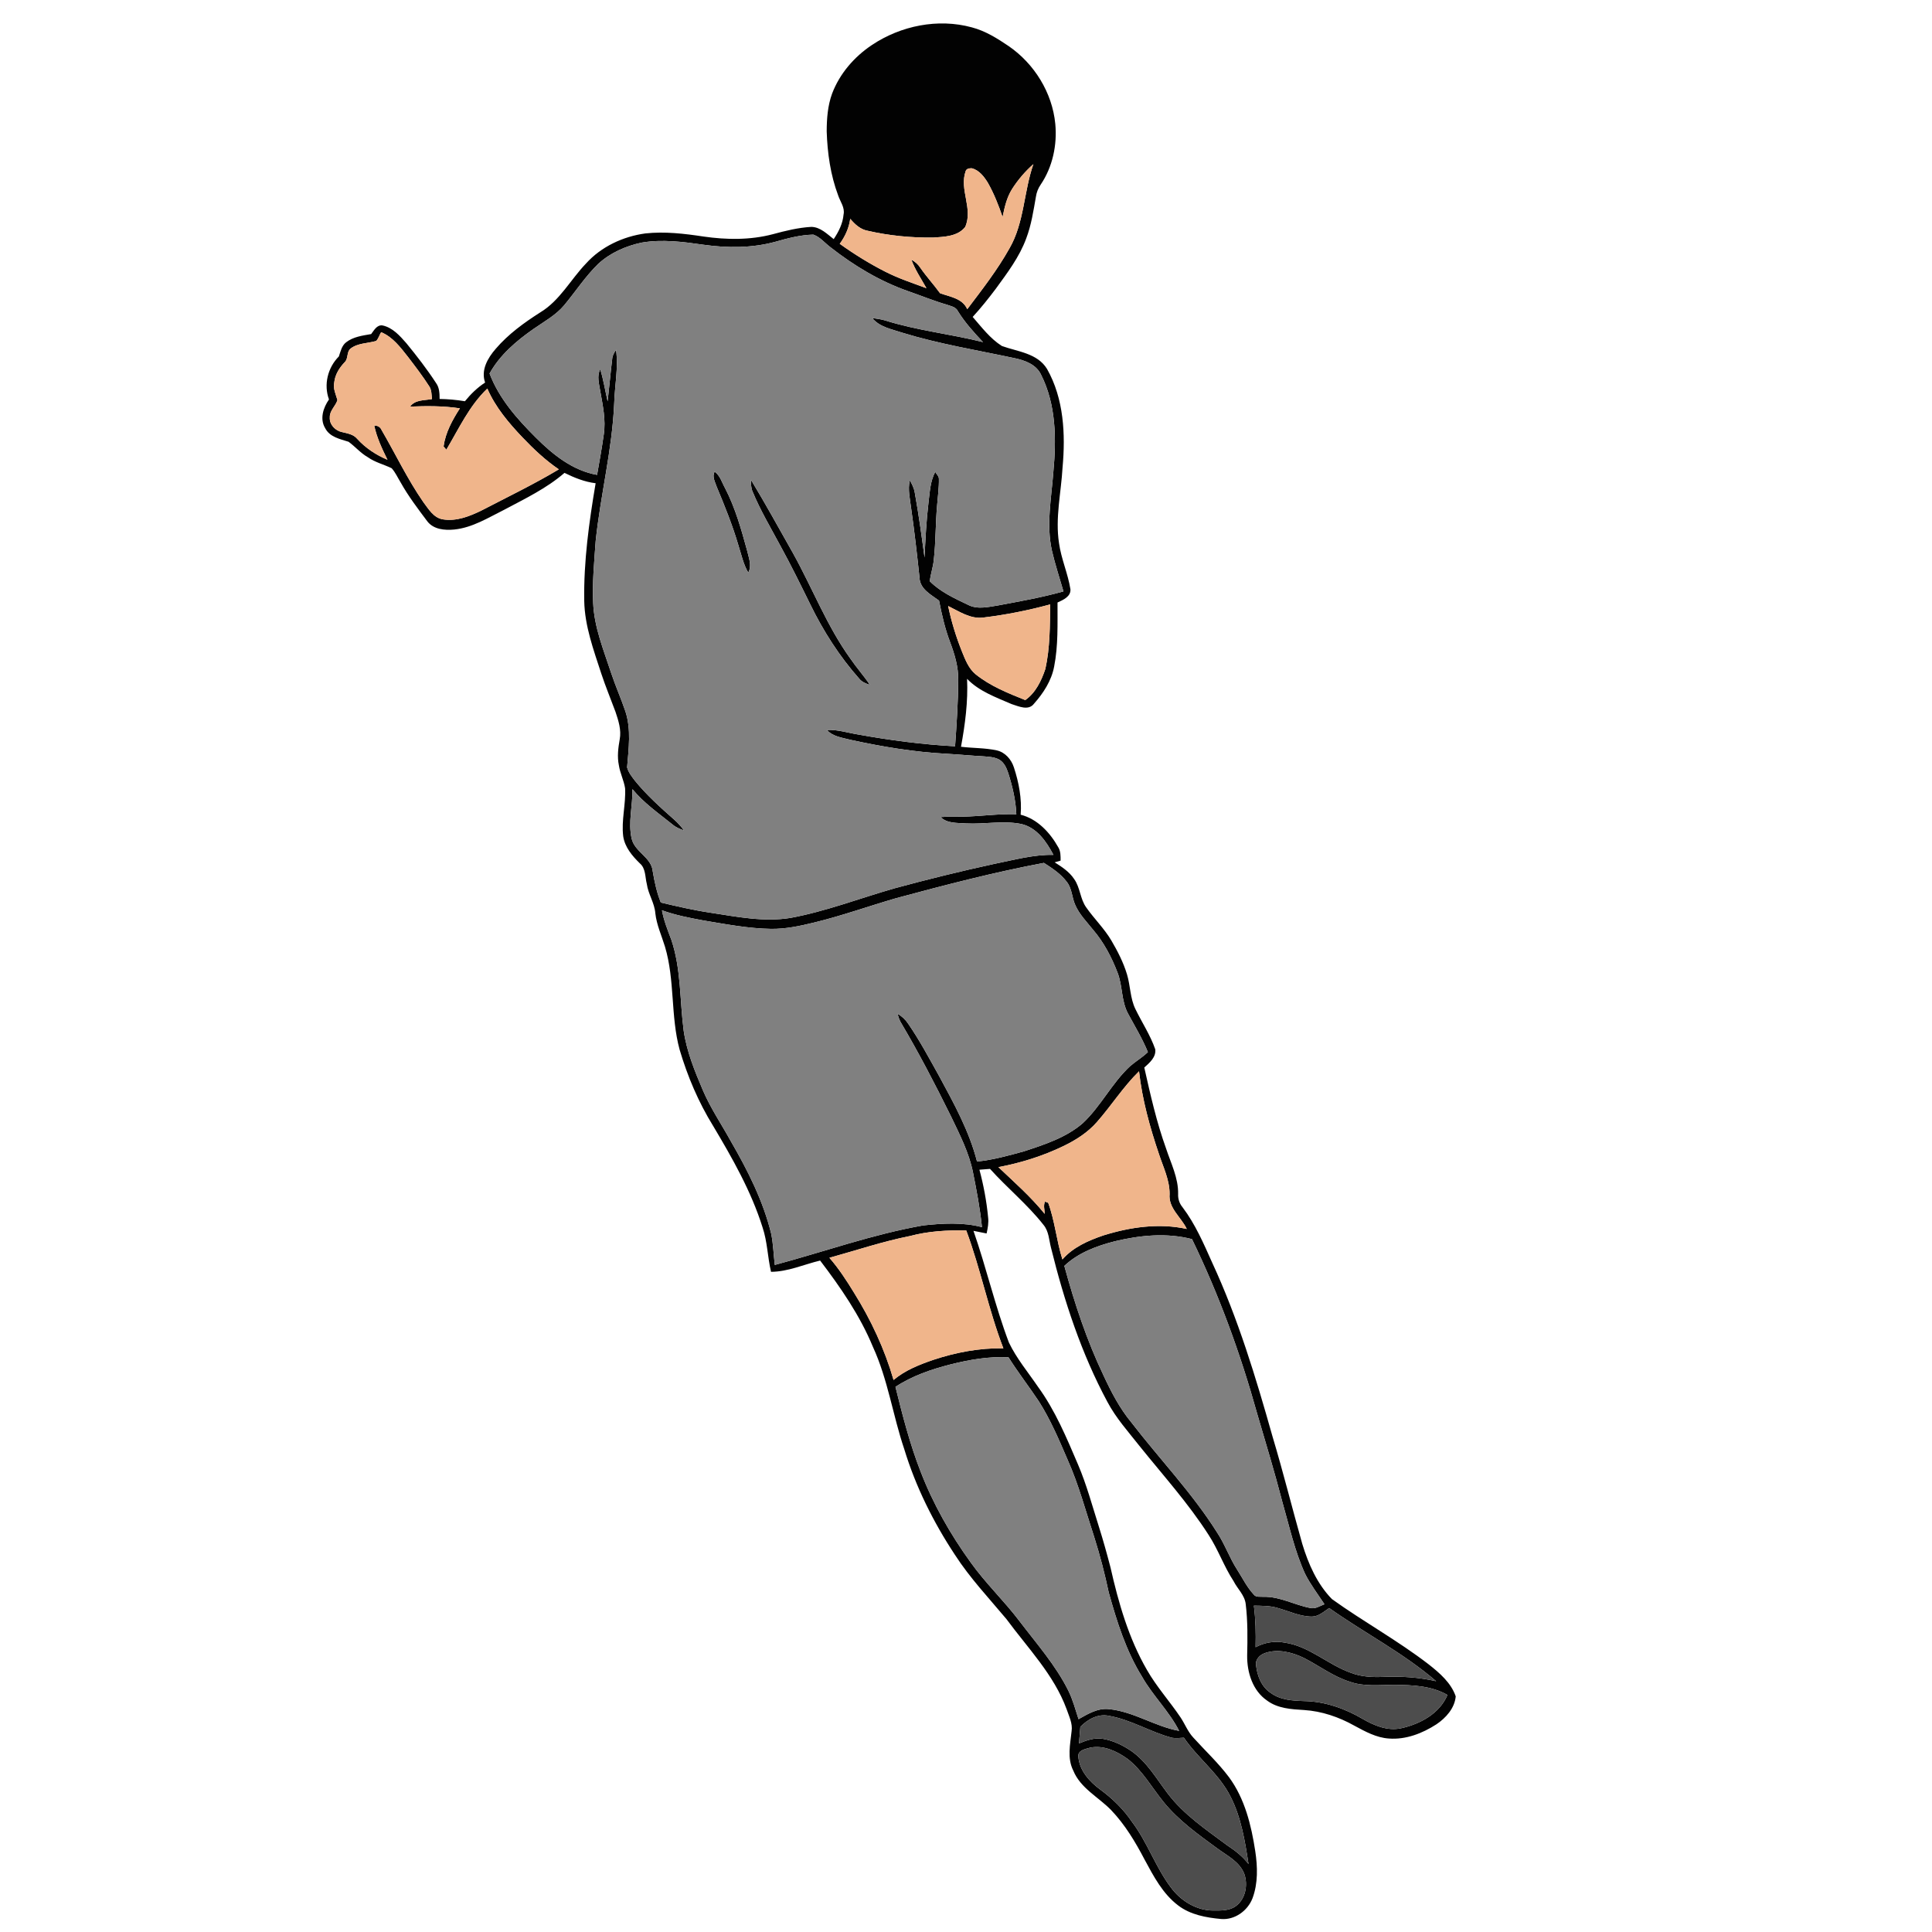 <?xml version="1.0" encoding="UTF-8" ?>
<!DOCTYPE svg PUBLIC "-//W3C//DTD SVG 1.1//EN" "http://www.w3.org/Graphics/SVG/1.1/DTD/svg11.dtd">
<svg width="1000pt" height="1000pt" viewBox="0 0 1000 1000" version="1.1" xmlns="http://www.w3.org/2000/svg">
	<g id="#020202ff">
		<path fill="#020202" opacity="1.00"
			d=" M 451.31 23.29 C 466.26 13.29 485.53 9.39 503.01 14.16 C 510.02 15.99 516.21 19.88 522.14 23.90 C 535.38 33.03 544.64 47.97 546.21 64.05 C 547.26 75.00 544.84 86.45 538.62 95.61 C 537.33 97.49 536.50 99.63 536.18 101.89 C 534.91 109.12 533.81 116.44 531.20 123.34 C 527.67 133.00 521.39 141.26 515.40 149.49 C 511.63 154.51 507.70 159.42 503.46 164.04 C 508.11 169.39 512.52 175.25 518.58 179.09 C 526.74 182.03 536.98 182.81 541.95 190.98 C 550.66 206.36 551.55 224.81 549.97 242.05 C 549.23 255.05 546.13 268.06 548.14 281.09 C 549.26 289.25 552.76 296.86 554.05 304.98 C 554.35 308.78 550.25 310.55 547.37 311.85 C 547.33 322.93 547.78 334.12 545.62 345.04 C 544.24 352.33 540.05 358.76 535.20 364.23 C 532.35 368.05 527.21 365.57 523.57 364.42 C 515.50 360.91 506.79 357.84 500.56 351.36 C 501.09 363.13 499.55 374.95 497.41 386.52 C 503.56 387.27 509.83 387.08 515.90 388.39 C 520.24 389.36 523.44 393.04 524.78 397.16 C 527.37 405.03 528.95 413.37 528.29 421.69 C 536.91 423.87 543.42 430.86 547.65 438.37 C 549.03 440.48 548.97 443.04 548.97 445.46 C 548.20 445.68 546.67 446.12 545.90 446.34 C 549.63 448.70 553.46 451.20 555.95 454.95 C 559.15 459.38 559.04 465.30 562.26 469.73 C 566.36 475.57 571.56 480.59 575.21 486.76 C 578.48 492.33 581.48 498.15 583.34 504.36 C 585.13 510.26 584.93 516.70 587.70 522.32 C 591.07 529.26 595.40 535.77 597.95 543.09 C 598.49 547.16 595.00 550.11 592.28 552.55 C 595.45 566.64 598.63 580.79 603.54 594.42 C 606.07 602.13 609.94 609.67 609.80 617.99 C 609.67 620.51 610.47 622.96 612.10 624.90 C 618.69 633.60 623.01 643.69 627.44 653.58 C 640.81 682.46 650.04 712.99 658.66 743.56 C 664.19 761.95 668.81 780.61 674.05 799.09 C 677.19 809.47 681.74 819.84 689.40 827.68 C 705.76 839.44 723.54 849.17 739.52 861.50 C 745.17 865.96 751.07 871.02 753.48 878.03 C 752.96 884.15 748.38 889.22 743.46 892.52 C 736.22 897.20 727.65 900.53 718.90 899.86 C 712.39 899.44 706.56 896.20 700.95 893.17 C 693.00 888.72 684.13 885.69 675.01 885.11 C 668.42 884.73 661.31 884.31 655.82 880.20 C 648.38 875.11 645.43 865.63 645.53 856.97 C 645.74 848.06 645.85 839.11 644.78 830.25 C 644.26 825.63 640.50 822.38 638.50 818.39 C 633.50 810.77 630.54 802.06 625.56 794.45 C 615.04 778.02 601.91 763.52 589.73 748.34 C 583.95 741.01 577.64 734.00 573.24 725.71 C 559.76 700.67 550.83 673.47 544.03 645.95 C 542.95 641.88 542.92 637.30 540.08 633.95 C 531.82 623.43 521.37 614.94 512.44 605.02 C 510.61 605.17 508.78 605.31 506.95 605.44 C 509.11 613.51 510.65 621.75 511.44 630.06 C 511.81 632.89 511.27 635.69 510.66 638.44 C 508.38 638.01 506.13 637.56 503.87 637.08 C 510.53 656.17 515.04 675.96 522.20 694.88 C 526.16 703.15 532.12 710.25 537.26 717.80 C 546.20 730.07 552.06 744.18 557.99 758.06 C 562.44 768.49 565.37 779.47 568.80 790.26 C 570.99 797.21 572.95 804.23 574.79 811.29 C 578.92 829.61 584.19 848.00 593.66 864.35 C 598.65 873.10 605.46 880.62 611.07 888.96 C 613.34 892.37 614.80 896.31 617.63 899.34 C 623.81 906.17 630.59 912.49 636.13 919.88 C 644.32 931.00 647.67 944.74 649.72 958.17 C 650.94 966.24 651.19 974.74 648.31 982.51 C 645.82 989.00 639.11 993.88 632.02 993.27 C 624.25 992.55 616.12 991.09 609.78 986.22 C 601.84 980.21 597.11 971.17 592.48 962.59 C 587.69 953.43 582.31 944.43 575.14 936.92 C 568.57 930.14 559.25 925.61 555.52 916.44 C 552.28 910.06 553.95 902.84 554.65 896.10 C 555.28 892.07 553.32 888.37 552.08 884.67 C 545.54 866.86 531.98 853.04 520.92 838.02 C 511.80 827.12 501.99 816.73 494.26 804.75 C 483.08 787.84 473.97 769.51 468.05 750.10 C 462.13 732.60 459.58 714.01 451.82 697.13 C 445.12 680.91 435.08 666.35 424.50 652.46 C 416.06 654.48 407.87 658.25 399.08 658.29 C 397.29 650.64 397.20 642.66 394.67 635.20 C 388.81 616.56 379.08 599.50 369.13 582.80 C 361.54 570.53 355.86 557.12 351.77 543.31 C 347.03 525.87 349.39 507.31 344.18 489.95 C 342.43 484.24 339.89 478.75 339.20 472.76 C 338.81 467.38 335.53 462.84 334.79 457.55 C 333.85 453.92 334.29 449.49 331.16 446.85 C 327.22 443.00 323.40 438.49 322.57 432.85 C 321.55 424.57 323.98 416.32 323.55 408.03 C 322.92 403.93 320.93 400.18 320.32 396.07 C 319.40 391.63 319.98 387.10 320.76 382.70 C 321.68 377.83 320.11 372.98 318.57 368.42 C 316.14 361.83 313.43 355.34 311.23 348.67 C 307.25 336.41 302.64 324.06 302.40 311.00 C 302.07 290.56 304.90 270.23 308.30 250.12 C 302.61 249.44 297.27 247.27 292.18 244.76 C 282.90 252.80 271.73 258.12 260.98 263.85 C 252.67 267.98 244.48 273.16 235.04 274.09 C 230.17 274.56 224.39 274.04 221.18 269.84 C 216.29 263.32 211.33 256.80 207.35 249.67 C 205.84 247.22 204.66 244.51 202.73 242.36 C 198.65 240.38 194.11 239.31 190.37 236.64 C 186.63 234.52 183.86 231.16 180.42 228.66 C 175.99 227.24 170.65 226.22 168.32 221.63 C 165.39 216.83 167.32 211.02 170.28 206.76 C 167.45 199.06 169.65 190.25 175.39 184.50 C 176.28 181.93 176.86 178.96 179.13 177.19 C 182.82 174.30 187.63 173.70 192.11 172.92 C 193.62 170.99 195.04 168.04 197.98 168.44 C 203.21 169.54 206.96 173.79 210.33 177.64 C 215.77 184.28 221.03 191.09 225.72 198.28 C 227.46 200.67 227.53 203.66 227.54 206.50 C 231.93 206.57 236.31 206.96 240.64 207.68 C 243.64 203.98 247.08 200.62 251.09 198.01 C 248.80 191.58 252.45 185.28 256.58 180.55 C 263.08 172.95 271.26 167.04 279.64 161.69 C 289.78 155.59 295.33 144.71 303.34 136.37 C 311.20 127.65 322.49 122.40 334.03 120.82 C 344.08 119.73 354.21 120.92 364.16 122.43 C 376.04 124.14 388.35 124.31 400.03 121.22 C 406.56 119.45 413.20 117.81 419.98 117.43 C 424.63 117.54 428.08 121.10 431.52 123.77 C 434.08 119.95 436.23 115.71 436.62 111.06 C 437.42 107.44 434.89 104.38 433.82 101.12 C 429.86 90.57 428.26 79.24 427.90 68.01 C 427.92 61.43 428.41 54.71 430.68 48.48 C 434.60 38.13 442.14 29.40 451.31 23.29 M 523.84 97.85 C 521.09 102.21 519.94 107.33 518.94 112.32 C 516.85 106.26 514.51 100.24 511.34 94.65 C 509.38 91.45 506.82 88.07 503.01 87.09 C 501.78 87.08 500.19 87.24 499.81 88.64 C 496.44 98.12 503.79 108.10 499.58 117.47 C 495.72 122.42 488.70 122.58 482.96 122.97 C 471.62 123.10 460.19 121.99 449.13 119.45 C 445.34 118.77 442.46 116.10 440.08 113.25 C 439.45 117.98 437.45 122.37 434.65 126.20 C 442.18 131.60 450.08 136.49 458.35 140.69 C 465.14 144.15 472.40 146.52 479.53 149.17 C 476.81 144.32 473.65 139.66 471.72 134.41 C 473.59 135.40 475.20 136.80 476.35 138.59 C 479.50 143.18 483.30 147.26 486.56 151.77 C 491.70 153.64 498.15 154.38 500.65 160.03 C 508.36 149.86 516.24 139.73 522.49 128.56 C 530.22 115.22 529.85 99.25 534.88 84.95 C 530.62 88.71 526.90 93.07 523.84 97.85 M 401.28 125.16 C 389.25 128.44 376.56 128.42 364.28 126.70 C 353.69 125.18 342.83 123.75 332.18 125.57 C 323.93 127.30 315.88 130.84 309.63 136.59 C 302.99 143.07 297.91 150.90 292.01 158.01 C 287.66 163.18 281.65 166.44 276.18 170.24 C 267.28 176.45 258.73 183.71 253.40 193.33 C 258.31 206.32 267.68 216.87 277.38 226.53 C 286.17 235.32 296.45 243.58 309.04 245.79 C 310.27 238.86 311.52 231.93 312.50 224.95 C 313.66 217.42 311.99 209.86 310.69 202.46 C 310.10 198.71 308.82 194.70 310.68 191.10 C 312.36 196.54 313.21 202.18 314.51 207.72 C 315.35 200.45 315.98 193.15 316.86 185.89 C 316.94 184.08 317.87 182.52 318.87 181.07 C 320.13 190.36 318.16 199.68 317.90 208.98 C 316.84 232.88 310.84 256.16 308.34 279.88 C 307.58 290.56 306.54 301.28 307.02 311.99 C 307.53 324.68 312.46 336.52 316.36 348.43 C 318.57 355.08 321.43 361.49 323.68 368.12 C 326.81 377.53 325.36 387.55 324.59 397.21 C 325.30 399.87 327.11 402.09 328.76 404.25 C 334.73 411.57 341.78 417.90 348.85 424.14 C 350.79 425.83 352.50 427.76 354.04 429.82 C 351.94 429.09 349.85 428.27 348.16 426.81 C 340.96 421.01 333.25 415.68 327.35 408.47 C 327.53 417.02 325.01 425.70 326.96 434.14 C 328.63 441.07 337.19 443.71 337.86 451.00 C 338.78 456.49 339.96 461.96 342.04 467.15 C 350.69 469.19 359.36 471.20 368.17 472.49 C 381.66 474.55 395.42 477.32 409.07 475.12 C 427.50 471.72 445.03 464.93 462.99 459.79 C 480.05 455.17 497.22 450.92 514.50 447.18 C 524.66 445.14 534.80 442.30 545.25 442.47 C 541.61 435.60 536.72 428.38 528.64 426.50 C 519.20 424.59 509.54 426.72 500.00 426.20 C 495.53 425.87 490.30 426.32 486.83 422.92 C 490.54 422.60 494.27 422.82 498.00 422.71 C 507.36 422.55 516.67 421.14 526.05 421.44 C 525.74 414.16 524.04 407.04 521.86 400.12 C 520.94 397.38 519.63 394.45 516.95 393.04 C 514.51 391.80 511.71 391.69 509.04 391.48 C 502.67 391.14 496.32 390.49 489.96 390.15 C 473.15 389.28 456.50 386.48 440.08 382.90 C 435.86 381.78 431.07 381.29 428.00 377.82 C 433.48 377.55 438.73 379.29 444.08 380.16 C 460.70 383.16 477.48 385.36 494.34 386.28 C 495.15 374.87 495.93 363.44 495.97 352.00 C 496.11 345.21 494.11 338.60 491.74 332.31 C 489.12 325.38 487.46 318.13 486.05 310.87 C 481.90 307.81 476.15 304.91 475.94 299.03 C 474.68 287.02 473.31 275.02 471.60 263.07 C 471.03 258.28 469.78 253.42 470.91 248.61 C 472.10 250.63 473.16 252.77 473.51 255.11 C 475.52 266.21 477.03 277.39 478.54 288.56 C 478.99 279.04 479.47 269.52 480.59 260.06 C 481.28 254.71 481.46 249.11 484.07 244.25 C 484.67 245.44 486.00 246.42 485.97 247.87 C 486.07 252.28 485.42 256.67 485.09 261.07 C 484.18 270.65 484.42 280.32 483.32 289.89 C 482.97 293.61 481.65 297.16 481.27 300.87 C 486.75 306.38 494.05 309.71 500.99 313.03 C 505.87 315.58 511.40 314.19 516.52 313.38 C 527.89 311.24 539.30 309.25 550.44 306.10 C 548.42 299.09 546.12 292.17 544.48 285.07 C 541.45 271.55 544.21 257.75 545.22 244.17 C 546.79 227.36 546.67 209.47 538.90 194.06 C 536.41 188.58 530.34 186.45 524.87 185.33 C 505.53 181.21 485.96 178.03 467.03 172.21 C 461.59 170.37 455.28 169.35 451.47 164.62 C 453.68 164.90 455.91 165.22 458.07 165.84 C 474.63 171.07 491.99 172.86 508.81 177.07 C 504.08 172.07 499.43 166.92 495.79 161.05 C 494.75 158.83 492.17 158.46 490.11 157.71 C 483.32 155.74 476.78 153.04 470.11 150.73 C 455.50 145.62 442.06 137.55 429.92 128.03 C 426.96 125.83 424.53 122.69 420.98 121.44 C 414.26 121.59 407.71 123.33 401.28 125.16 M 197.28 171.94 C 196.35 173.41 195.94 175.26 194.68 176.49 C 190.28 177.77 185.21 177.51 181.43 180.45 C 179.35 182.19 180.35 185.51 178.49 187.40 C 175.70 190.28 173.44 193.83 173.01 197.90 C 172.31 201.09 173.80 204.08 174.66 207.07 C 173.73 210.19 170.59 212.50 170.71 216.00 C 170.43 219.77 173.56 222.96 177.10 223.66 C 179.88 224.34 182.97 224.79 184.89 227.15 C 189.22 231.90 194.65 235.50 200.55 237.97 C 197.76 232.30 195.03 226.52 193.71 220.31 C 195.43 220.20 196.84 220.99 197.52 222.60 C 204.74 235.00 210.92 248.06 219.11 259.88 C 221.83 263.45 224.39 268.05 229.26 268.82 C 236.24 269.96 243.12 267.22 249.28 264.20 C 262.67 257.25 276.27 250.69 289.24 242.94 C 282.34 238.25 276.26 232.51 270.52 226.49 C 263.33 218.93 256.43 210.79 252.24 201.13 C 242.91 210.02 237.52 221.87 231.03 232.77 C 230.67 232.35 229.95 231.50 229.59 231.08 C 230.58 223.88 234.16 217.39 238.03 211.36 C 229.49 210.05 220.87 210.10 212.26 210.45 C 214.85 206.80 219.69 207.30 223.59 206.55 C 223.32 204.31 223.47 201.88 222.15 199.93 C 218.78 194.68 214.98 189.71 211.19 184.76 C 207.28 179.80 203.31 174.43 197.28 171.94 M 509.04 319.63 C 502.34 320.56 496.49 316.47 490.76 313.68 C 492.42 321.70 494.84 329.54 497.87 337.14 C 499.61 341.42 501.33 346.01 505.01 349.03 C 512.60 355.14 521.73 358.76 530.67 362.36 C 536.04 358.62 539.04 352.30 541.07 346.26 C 543.51 335.31 543.42 324.00 543.58 312.84 C 532.25 315.92 520.69 318.23 509.04 319.63 M 463.91 464.88 C 449.64 469.01 435.64 474.07 421.19 477.55 C 413.94 479.33 406.56 480.88 399.06 480.78 C 387.28 480.60 375.68 478.35 364.10 476.43 C 356.86 475.08 349.57 473.70 342.63 471.16 C 343.57 476.46 345.60 481.44 347.49 486.45 C 352.60 501.60 351.81 517.80 353.87 533.47 C 355.43 544.20 359.55 554.32 363.77 564.23 C 367.74 573.56 373.48 581.96 378.35 590.82 C 387.09 605.92 395.09 621.73 399.22 638.78 C 400.25 644.03 400.41 649.41 401.03 654.72 C 426.63 647.87 451.69 638.86 477.84 634.27 C 487.92 633.18 498.35 632.55 508.25 635.17 C 507.31 625.66 505.49 616.26 503.63 606.90 C 501.58 596.57 496.69 587.17 492.20 577.75 C 484.03 561.20 475.50 544.80 466.09 528.91 C 465.36 527.58 464.97 526.11 464.53 524.69 C 466.78 525.96 468.70 527.75 470.11 529.92 C 476.03 538.52 480.94 547.76 486.03 556.86 C 493.72 571.08 501.68 585.44 505.71 601.21 C 513.99 600.38 522.06 598.12 530.06 595.91 C 540.69 592.42 551.76 588.83 560.39 581.41 C 569.79 572.63 575.48 560.64 584.91 551.87 C 587.87 549.29 591.32 547.32 594.14 544.56 C 591.34 537.70 587.50 531.34 583.98 524.84 C 580.31 518.24 581.13 510.33 578.43 503.41 C 575.37 495.45 571.36 487.76 565.78 481.26 C 562.51 477.15 558.68 473.33 556.56 468.44 C 554.81 464.62 554.91 460.09 552.32 456.65 C 549.19 452.40 544.71 449.42 540.32 446.63 C 514.58 451.46 489.19 458.07 463.91 464.88 M 567.76 580.77 C 563.01 586.20 556.82 590.14 550.36 593.24 C 539.72 598.38 528.35 601.93 516.76 604.11 C 525.01 611.91 533.58 619.46 540.74 628.31 C 540.71 626.20 539.93 623.94 540.90 621.95 C 541.31 622.10 542.13 622.41 542.54 622.57 C 546.03 632.03 546.86 642.26 549.91 651.88 C 555.41 645.54 563.34 642.09 571.12 639.44 C 584.97 635.12 599.95 632.95 614.27 636.11 C 611.41 630.02 604.69 625.40 605.38 618.03 C 605.42 610.73 602.07 604.10 599.86 597.30 C 595.15 583.40 591.19 569.13 589.56 554.50 C 581.40 562.49 575.29 572.23 567.76 580.77 M 471.02 639.76 C 456.87 642.58 443.18 647.19 429.30 651.03 C 434.14 656.57 438.16 662.77 442.00 669.04 C 450.80 683.12 457.89 698.30 462.51 714.27 C 468.45 709.26 475.79 706.36 483.06 703.86 C 494.74 700.00 507.00 697.64 519.34 697.89 C 511.67 677.97 507.58 656.89 500.14 636.90 C 490.37 636.67 480.49 637.23 471.02 639.76 M 577.08 642.47 C 567.63 644.88 558.10 648.40 550.90 655.23 C 556.18 674.60 562.51 693.75 571.17 711.90 C 575.16 720.50 579.57 729.00 585.66 736.33 C 600.30 755.32 617.05 772.73 629.87 793.07 C 633.99 799.23 636.38 806.34 640.41 812.56 C 643.15 816.83 645.39 821.50 648.88 825.25 C 650.06 826.93 652.27 826.34 654.01 826.51 C 662.43 826.30 669.98 830.70 678.09 832.27 C 680.75 832.96 683.14 831.25 685.53 830.35 C 682.11 825.14 678.30 820.17 675.50 814.59 C 670.09 802.75 667.36 789.97 663.77 777.52 C 659.78 762.11 655.16 746.87 650.67 731.59 C 642.05 700.62 631.00 670.31 616.97 641.37 C 603.89 637.99 590.07 639.34 577.08 642.47 M 492.03 706.21 C 482.05 708.75 472.15 712.14 463.49 717.83 C 467.15 732.61 470.94 747.40 476.48 761.61 C 482.93 778.35 491.85 794.08 502.35 808.60 C 510.05 819.44 519.78 828.62 527.78 839.22 C 536.63 850.86 546.46 861.96 553.01 875.14 C 555.30 879.83 556.65 884.89 558.26 889.84 C 563.09 887.13 568.20 883.98 574.01 884.64 C 586.78 885.90 597.80 893.62 610.32 895.90 C 605.16 885.73 596.71 877.73 591.10 867.83 C 582.82 854.45 578.07 839.31 573.88 824.25 C 571.85 814.67 569.41 805.19 566.45 795.85 C 562.00 782.29 558.35 768.43 552.51 755.37 C 548.11 745.13 543.72 734.81 537.73 725.37 C 532.60 717.68 526.93 710.35 521.99 702.54 C 511.87 702.00 501.81 703.77 492.03 706.21 M 649.01 831.08 C 649.92 838.21 650.08 845.41 649.89 852.59 C 654.48 850.14 659.77 849.21 664.92 850.21 C 677.69 852.05 687.27 861.63 699.17 865.82 C 704.51 867.92 710.34 868.20 716.02 867.95 C 725.18 867.56 734.41 868.15 743.36 870.19 C 726.37 855.54 706.23 845.24 687.99 832.33 C 685.22 834.13 682.56 836.70 679.06 836.74 C 672.90 836.73 667.24 833.95 661.42 832.32 C 657.40 831.08 653.16 831.17 649.01 831.08 M 654.82 855.60 C 652.17 856.46 649.63 858.91 650.15 861.94 C 650.71 867.42 652.97 873.20 657.79 876.29 C 662.74 879.96 669.12 880.27 675.03 880.47 C 685.75 880.64 696.14 884.33 705.32 889.71 C 711.27 893.15 718.13 896.04 725.14 894.56 C 734.98 892.41 745.12 887.02 749.20 877.30 C 740.96 872.57 731.25 872.17 721.99 872.07 C 714.19 872.07 706.11 873.15 698.60 870.44 C 690.04 867.74 682.87 862.23 674.98 858.18 C 668.81 855.21 661.51 853.32 654.82 855.60 M 559.19 893.80 C 558.99 896.66 558.75 899.52 558.49 902.39 C 562.43 900.76 566.69 899.23 571.03 900.04 C 576.29 900.97 581.22 903.36 585.61 906.35 C 593.69 912.01 598.65 920.78 604.53 928.48 C 612.80 939.30 624.22 946.99 635.03 955.02 C 639.17 957.79 643.22 960.80 646.23 964.84 C 644.41 952.99 642.47 940.87 637.00 930.07 C 631.13 918.23 620.15 910.22 612.78 899.44 C 610.73 899.55 608.65 899.83 606.62 899.48 C 595.47 896.52 585.41 890.10 573.99 888.11 C 568.30 886.92 563.07 889.91 559.19 893.80 M 564.39 904.56 C 562.04 905.24 557.89 905.87 558.14 909.05 C 558.62 916.37 563.91 922.19 569.56 926.33 C 575.88 930.97 581.55 936.50 585.94 943.02 C 593.92 953.58 598.10 966.44 606.08 976.99 C 611.16 983.88 619.28 988.88 628.00 988.89 C 631.91 988.89 636.24 989.05 639.58 986.66 C 644.65 983.01 646.02 975.71 644.08 970.03 C 641.68 963.68 635.30 960.58 630.16 956.81 C 620.24 949.55 610.05 942.32 602.25 932.69 C 596.15 925.18 591.35 916.42 583.62 910.39 C 578.11 906.47 571.31 903.20 564.39 904.56 Z" />
		<path fill="#020202" opacity="1.00"
			d=" M 370.98 251.99 C 370.17 249.50 368.44 246.73 369.90 244.15 C 372.76 246.18 373.68 249.78 375.32 252.71 C 380.65 262.99 383.74 274.21 386.80 285.32 C 387.61 288.93 389.27 292.85 387.30 296.40 C 384.70 291.95 383.69 286.87 382.13 282.03 C 379.11 271.77 375.10 261.84 370.98 251.99 Z" />
		<path fill="#020202" opacity="1.00"
			d=" M 389.56 254.51 C 388.67 252.59 388.72 250.47 388.74 248.42 C 396.31 260.90 403.30 273.71 410.50 286.40 C 420.54 304.47 428.00 324.02 440.14 340.88 C 443.32 345.56 447.12 349.79 450.27 354.49 C 448.23 353.83 446.14 353.05 444.76 351.32 C 434.50 339.74 426.10 326.61 419.34 312.71 C 414.32 302.49 409.29 292.27 403.81 282.29 C 398.89 273.12 393.53 264.14 389.56 254.51 Z" />
	</g>
	<g id="#f0b58bff">
		<path fill="#f0b58b" opacity="1.00"
			d=" M 523.84 97.85 C 526.90 93.07 530.62 88.71 534.88 84.95 C 529.85 99.25 530.22 115.22 522.49 128.56 C 516.24 139.73 508.36 149.86 500.65 160.03 C 498.15 154.38 491.70 153.64 486.56 151.77 C 483.30 147.26 479.50 143.18 476.35 138.59 C 475.20 136.80 473.59 135.40 471.72 134.41 C 473.65 139.66 476.81 144.32 479.53 149.17 C 472.40 146.52 465.14 144.15 458.35 140.69 C 450.08 136.49 442.18 131.60 434.65 126.20 C 437.45 122.37 439.45 117.98 440.08 113.25 C 442.46 116.10 445.34 118.77 449.13 119.45 C 460.19 121.99 471.62 123.10 482.96 122.97 C 488.70 122.58 495.72 122.42 499.58 117.47 C 503.79 108.10 496.44 98.12 499.81 88.64 C 500.19 87.24 501.78 87.08 503.01 87.09 C 506.82 88.07 509.38 91.45 511.34 94.65 C 514.51 100.24 516.85 106.26 518.94 112.32 C 519.94 107.33 521.09 102.21 523.84 97.85 Z" />
		<path fill="#f0b58b" opacity="1.00"
			d=" M 197.28 171.94 C 203.31 174.43 207.28 179.80 211.19 184.76 C 214.98 189.71 218.78 194.68 222.15 199.93 C 223.47 201.88 223.32 204.31 223.59 206.55 C 219.69 207.30 214.85 206.80 212.26 210.45 C 220.87 210.10 229.49 210.05 238.03 211.36 C 234.16 217.39 230.58 223.88 229.59 231.08 C 229.95 231.50 230.67 232.35 231.03 232.77 C 237.52 221.87 242.91 210.02 252.24 201.13 C 256.43 210.79 263.33 218.93 270.52 226.49 C 276.26 232.51 282.34 238.25 289.24 242.94 C 276.27 250.69 262.67 257.25 249.28 264.20 C 243.12 267.22 236.24 269.96 229.26 268.82 C 224.39 268.05 221.83 263.45 219.11 259.88 C 210.92 248.06 204.74 235.00 197.52 222.60 C 196.84 220.99 195.43 220.20 193.71 220.31 C 195.03 226.52 197.76 232.30 200.55 237.97 C 194.65 235.50 189.22 231.90 184.89 227.15 C 182.97 224.79 179.88 224.34 177.10 223.66 C 173.56 222.96 170.43 219.77 170.71 216.00 C 170.59 212.50 173.73 210.19 174.66 207.07 C 173.80 204.08 172.31 201.09 173.01 197.90 C 173.44 193.83 175.70 190.28 178.49 187.40 C 180.35 185.51 179.35 182.19 181.43 180.45 C 185.21 177.51 190.28 177.77 194.68 176.49 C 195.94 175.26 196.35 173.41 197.28 171.94 Z" />
		<path fill="#f0b58b" opacity="1.00"
			d=" M 509.04 319.63 C 520.69 318.23 532.25 315.92 543.58 312.84 C 543.42 324.00 543.51 335.31 541.07 346.26 C 539.04 352.30 536.04 358.62 530.67 362.36 C 521.73 358.76 512.60 355.14 505.01 349.03 C 501.33 346.01 499.61 341.42 497.87 337.14 C 494.84 329.54 492.42 321.70 490.76 313.68 C 496.49 316.47 502.34 320.56 509.04 319.63 Z" />
		<path fill="#f0b58b" opacity="1.00"
			d=" M 567.76 580.77 C 575.29 572.23 581.40 562.49 589.56 554.50 C 591.19 569.13 595.15 583.40 599.86 597.30 C 602.07 604.10 605.42 610.73 605.38 618.03 C 604.69 625.40 611.41 630.02 614.27 636.11 C 599.95 632.95 584.97 635.12 571.12 639.44 C 563.34 642.09 555.41 645.54 549.91 651.88 C 546.86 642.26 546.03 632.03 542.54 622.57 C 542.13 622.41 541.31 622.10 540.90 621.95 C 539.93 623.94 540.71 626.20 540.74 628.31 C 533.58 619.46 525.01 611.91 516.76 604.11 C 528.35 601.93 539.72 598.38 550.36 593.24 C 556.82 590.14 563.01 586.20 567.76 580.77 Z" />
		<path fill="#f0b58b" opacity="1.00"
			d=" M 471.02 639.76 C 480.49 637.23 490.37 636.67 500.14 636.90 C 507.58 656.89 511.67 677.97 519.34 697.89 C 507.00 697.64 494.74 700.00 483.06 703.86 C 475.79 706.36 468.45 709.26 462.51 714.27 C 457.89 698.30 450.80 683.12 442.00 669.04 C 438.16 662.77 434.14 656.57 429.30 651.03 C 443.18 647.19 456.87 642.58 471.02 639.76 Z" />
	</g>
	<g id="#f11b27ff">
		<path fill="grey" opacity="1.00"
			d=" M 401.28 125.16 C 407.71 123.33 414.26 121.59 420.98 121.44 C 424.53 122.69 426.96 125.83 429.92 128.03 C 442.06 137.55 455.50 145.62 470.11 150.73 C 476.78 153.04 483.32 155.74 490.11 157.71 C 492.17 158.46 494.75 158.83 495.79 161.05 C 499.43 166.92 504.08 172.07 508.81 177.07 C 491.99 172.86 474.63 171.07 458.07 165.84 C 455.91 165.22 453.68 164.90 451.47 164.62 C 455.28 169.35 461.59 170.37 467.03 172.21 C 485.96 178.03 505.53 181.21 524.87 185.33 C 530.34 186.45 536.41 188.58 538.90 194.06 C 546.67 209.47 546.79 227.36 545.22 244.17 C 544.21 257.75 541.45 271.55 544.48 285.07 C 546.12 292.17 548.42 299.09 550.44 306.10 C 539.30 309.25 527.89 311.24 516.52 313.38 C 511.40 314.19 505.87 315.58 500.99 313.03 C 494.05 309.71 486.75 306.38 481.27 300.87 C 481.65 297.16 482.97 293.61 483.32 289.89 C 484.42 280.32 484.18 270.65 485.09 261.07 C 485.42 256.67 486.07 252.28 485.97 247.87 C 486.00 246.42 484.67 245.44 484.07 244.25 C 481.46 249.11 481.28 254.71 480.59 260.06 C 479.47 269.52 478.99 279.04 478.54 288.56 C 477.03 277.39 475.52 266.21 473.51 255.11 C 473.16 252.77 472.10 250.63 470.91 248.61 C 469.78 253.42 471.03 258.28 471.60 263.07 C 473.31 275.02 474.68 287.02 475.94 299.03 C 476.15 304.91 481.90 307.81 486.05 310.87 C 487.46 318.13 489.12 325.38 491.74 332.31 C 494.11 338.60 496.11 345.21 495.97 352.00 C 495.93 363.44 495.15 374.87 494.34 386.28 C 477.48 385.36 460.70 383.16 444.08 380.16 C 438.73 379.29 433.48 377.55 428.00 377.82 C 431.07 381.29 435.86 381.78 440.08 382.90 C 456.50 386.48 473.15 389.28 489.96 390.15 C 496.32 390.49 502.67 391.14 509.04 391.48 C 511.71 391.69 514.51 391.80 516.95 393.04 C 519.63 394.45 520.94 397.38 521.86 400.12 C 524.04 407.04 525.74 414.16 526.05 421.44 C 516.67 421.14 507.36 422.55 498.00 422.71 C 494.27 422.82 490.54 422.60 486.83 422.92 C 490.30 426.32 495.53 425.87 500.00 426.20 C 509.54 426.72 519.20 424.59 528.64 426.50 C 536.72 428.38 541.61 435.60 545.25 442.47 C 534.80 442.30 524.66 445.14 514.50 447.18 C 497.22 450.92 480.05 455.17 462.99 459.79 C 445.03 464.93 427.50 471.72 409.07 475.12 C 395.42 477.32 381.66 474.55 368.17 472.49 C 359.36 471.20 350.69 469.19 342.04 467.15 C 339.96 461.96 338.78 456.49 337.86 451.00 C 337.19 443.71 328.63 441.07 326.96 434.14 C 325.01 425.70 327.53 417.02 327.35 408.47 C 333.25 415.68 340.96 421.01 348.16 426.81 C 349.85 428.27 351.94 429.09 354.04 429.82 C 352.50 427.76 350.79 425.83 348.85 424.14 C 341.78 417.90 334.73 411.57 328.76 404.25 C 327.11 402.09 325.30 399.87 324.59 397.21 C 325.36 387.55 326.81 377.53 323.68 368.12 C 321.43 361.49 318.57 355.08 316.36 348.43 C 312.46 336.52 307.53 324.68 307.02 311.99 C 306.54 301.28 307.58 290.56 308.34 279.88 C 310.84 256.16 316.84 232.88 317.90 208.98 C 318.16 199.68 320.13 190.36 318.87 181.07 C 317.87 182.52 316.94 184.08 316.86 185.89 C 315.98 193.15 315.35 200.45 314.51 207.72 C 313.21 202.18 312.36 196.54 310.68 191.10 C 308.82 194.70 310.10 198.71 310.69 202.46 C 311.99 209.86 313.66 217.42 312.50 224.95 C 311.52 231.93 310.27 238.86 309.04 245.79 C 296.45 243.58 286.17 235.32 277.38 226.53 C 267.68 216.87 258.31 206.32 253.40 193.33 C 258.73 183.71 267.28 176.45 276.18 170.24 C 281.65 166.44 287.66 163.18 292.01 158.01 C 297.91 150.90 302.99 143.07 309.63 136.59 C 315.88 130.84 323.93 127.30 332.18 125.57 C 342.83 123.75 353.69 125.18 364.28 126.70 C 376.56 128.42 389.25 128.44 401.28 125.16 M 370.98 251.99 C 375.10 261.84 379.11 271.77 382.13 282.03 C 383.69 286.87 384.70 291.95 387.30 296.40 C 389.27 292.85 387.61 288.93 386.80 285.32 C 383.74 274.21 380.65 262.99 375.32 252.71 C 373.68 249.78 372.76 246.18 369.90 244.15 C 368.44 246.73 370.17 249.50 370.98 251.99 M 389.56 254.51 C 393.53 264.14 398.89 273.12 403.81 282.29 C 409.29 292.27 414.32 302.49 419.34 312.71 C 426.10 326.61 434.50 339.74 444.76 351.32 C 446.14 353.05 448.23 353.83 450.27 354.49 C 447.12 349.79 443.32 345.56 440.14 340.88 C 428.00 324.02 420.54 304.47 410.50 286.40 C 403.30 273.71 396.31 260.90 388.74 248.42 C 388.72 250.47 388.67 252.59 389.56 254.51 Z" />
	</g>
	<g id="#ffffffff">
		<path fill="grey" opacity="1.00"
			d=" M 463.91 464.88 C 489.19 458.07 514.58 451.46 540.32 446.63 C 544.71 449.42 549.19 452.40 552.32 456.65 C 554.91 460.09 554.81 464.62 556.56 468.44 C 558.68 473.33 562.51 477.15 565.78 481.26 C 571.36 487.76 575.37 495.45 578.43 503.41 C 581.13 510.33 580.31 518.24 583.98 524.84 C 587.50 531.34 591.34 537.70 594.14 544.56 C 591.32 547.32 587.87 549.29 584.91 551.87 C 575.48 560.64 569.79 572.63 560.39 581.41 C 551.76 588.83 540.69 592.42 530.06 595.91 C 522.06 598.12 513.99 600.38 505.71 601.21 C 501.68 585.44 493.72 571.08 486.03 556.86 C 480.94 547.76 476.03 538.52 470.11 529.92 C 468.70 527.75 466.78 525.96 464.53 524.69 C 464.97 526.11 465.36 527.58 466.09 528.91 C 475.50 544.80 484.03 561.20 492.20 577.75 C 496.69 587.17 501.58 596.57 503.63 606.90 C 505.49 616.26 507.31 625.66 508.25 635.17 C 498.35 632.55 487.92 633.18 477.84 634.27 C 451.69 638.86 426.63 647.87 401.03 654.72 C 400.41 649.41 400.25 644.03 399.22 638.78 C 395.09 621.73 387.09 605.92 378.35 590.82 C 373.48 581.96 367.74 573.56 363.77 564.23 C 359.55 554.32 355.43 544.20 353.87 533.47 C 351.81 517.80 352.60 501.60 347.49 486.45 C 345.60 481.44 343.57 476.46 342.63 471.16 C 349.57 473.70 356.86 475.08 364.10 476.43 C 375.68 478.35 387.28 480.60 399.06 480.78 C 406.56 480.88 413.94 479.33 421.19 477.55 C 435.64 474.07 449.64 469.01 463.91 464.88 Z" />
		<path fill="grey" opacity="1.00"
			d=" M 577.08 642.47 C 590.07 639.34 603.89 637.99 616.97 641.37 C 631.00 670.31 642.05 700.62 650.67 731.59 C 655.16 746.87 659.78 762.11 663.77 777.52 C 667.36 789.97 670.09 802.75 675.50 814.59 C 678.30 820.17 682.11 825.14 685.53 830.35 C 683.14 831.25 680.75 832.96 678.09 832.27 C 669.98 830.70 662.43 826.30 654.01 826.51 C 652.27 826.34 650.06 826.93 648.88 825.25 C 645.39 821.50 643.15 816.83 640.41 812.56 C 636.38 806.34 633.99 799.23 629.87 793.07 C 617.05 772.73 600.30 755.32 585.66 736.33 C 579.57 729.00 575.16 720.50 571.17 711.90 C 562.51 693.75 556.18 674.60 550.90 655.23 C 558.10 648.40 567.63 644.88 577.08 642.47 Z" />
		<path fill="grey" opacity="1.00"
			d=" M 492.03 706.21 C 501.81 703.77 511.87 702.00 521.99 702.54 C 526.93 710.35 532.60 717.68 537.73 725.37 C 543.72 734.81 548.11 745.13 552.51 755.37 C 558.35 768.43 562.00 782.29 566.45 795.85 C 569.41 805.19 571.85 814.67 573.88 824.25 C 578.07 839.31 582.82 854.45 591.10 867.83 C 596.71 877.73 605.16 885.73 610.32 895.90 C 597.80 893.62 586.78 885.90 574.01 884.64 C 568.20 883.98 563.09 887.13 558.26 889.84 C 556.65 884.89 555.30 879.83 553.01 875.14 C 546.46 861.96 536.63 850.86 527.78 839.22 C 519.78 828.62 510.05 819.44 502.35 808.60 C 491.85 794.08 482.93 778.35 476.48 761.61 C 470.94 747.40 467.15 732.61 463.49 717.83 C 472.15 712.14 482.05 708.75 492.03 706.21 Z" />
	</g>
	<g id="#4d4d4dff">
		<path fill="#4d4d4d" opacity="1.00"
			d=" M 649.01 831.08 C 653.16 831.17 657.40 831.08 661.42 832.32 C 667.24 833.95 672.90 836.73 679.06 836.74 C 682.56 836.70 685.22 834.13 687.99 832.33 C 706.23 845.24 726.37 855.54 743.36 870.19 C 734.41 868.15 725.18 867.56 716.02 867.95 C 710.34 868.20 704.51 867.92 699.17 865.82 C 687.27 861.63 677.69 852.05 664.92 850.21 C 659.77 849.21 654.48 850.14 649.89 852.59 C 650.08 845.41 649.92 838.21 649.01 831.08 Z" />
		<path fill="#4d4d4d" opacity="1.00"
			d=" M 654.82 855.60 C 661.51 853.32 668.81 855.21 674.98 858.18 C 682.87 862.23 690.04 867.74 698.60 870.44 C 706.11 873.15 714.19 872.07 721.99 872.07 C 731.25 872.17 740.96 872.57 749.20 877.30 C 745.12 887.02 734.98 892.41 725.14 894.56 C 718.13 896.04 711.27 893.15 705.32 889.71 C 696.14 884.33 685.75 880.64 675.03 880.47 C 669.12 880.27 662.74 879.96 657.79 876.29 C 652.97 873.20 650.71 867.42 650.15 861.94 C 649.63 858.91 652.17 856.46 654.82 855.60 Z" />
		<path fill="#4d4d4d" opacity="1.00"
			d=" M 559.19 893.80 C 563.07 889.91 568.30 886.92 573.99 888.11 C 585.41 890.10 595.47 896.52 606.62 899.48 C 608.65 899.83 610.73 899.55 612.78 899.44 C 620.15 910.22 631.13 918.23 637.00 930.07 C 642.47 940.87 644.41 952.99 646.23 964.84 C 643.22 960.80 639.17 957.79 635.03 955.02 C 624.22 946.99 612.80 939.30 604.53 928.48 C 598.65 920.78 593.69 912.01 585.61 906.35 C 581.22 903.36 576.29 900.97 571.03 900.04 C 566.69 899.23 562.43 900.76 558.49 902.39 C 558.75 899.52 558.99 896.66 559.19 893.80 Z" />
		<path fill="#4d4d4d" opacity="1.00"
			d=" M 564.39 904.56 C 571.31 903.20 578.11 906.47 583.62 910.39 C 591.35 916.42 596.15 925.18 602.25 932.69 C 610.05 942.32 620.24 949.55 630.16 956.81 C 635.30 960.58 641.68 963.68 644.08 970.03 C 646.02 975.71 644.65 983.01 639.58 986.66 C 636.24 989.05 631.91 988.89 628.00 988.89 C 619.28 988.88 611.16 983.88 606.08 976.99 C 598.10 966.44 593.92 953.58 585.94 943.02 C 581.55 936.50 575.88 930.97 569.56 926.33 C 563.91 922.19 558.62 916.37 558.14 909.05 C 557.89 905.87 562.04 905.24 564.39 904.56 Z" />
	</g>
</svg>